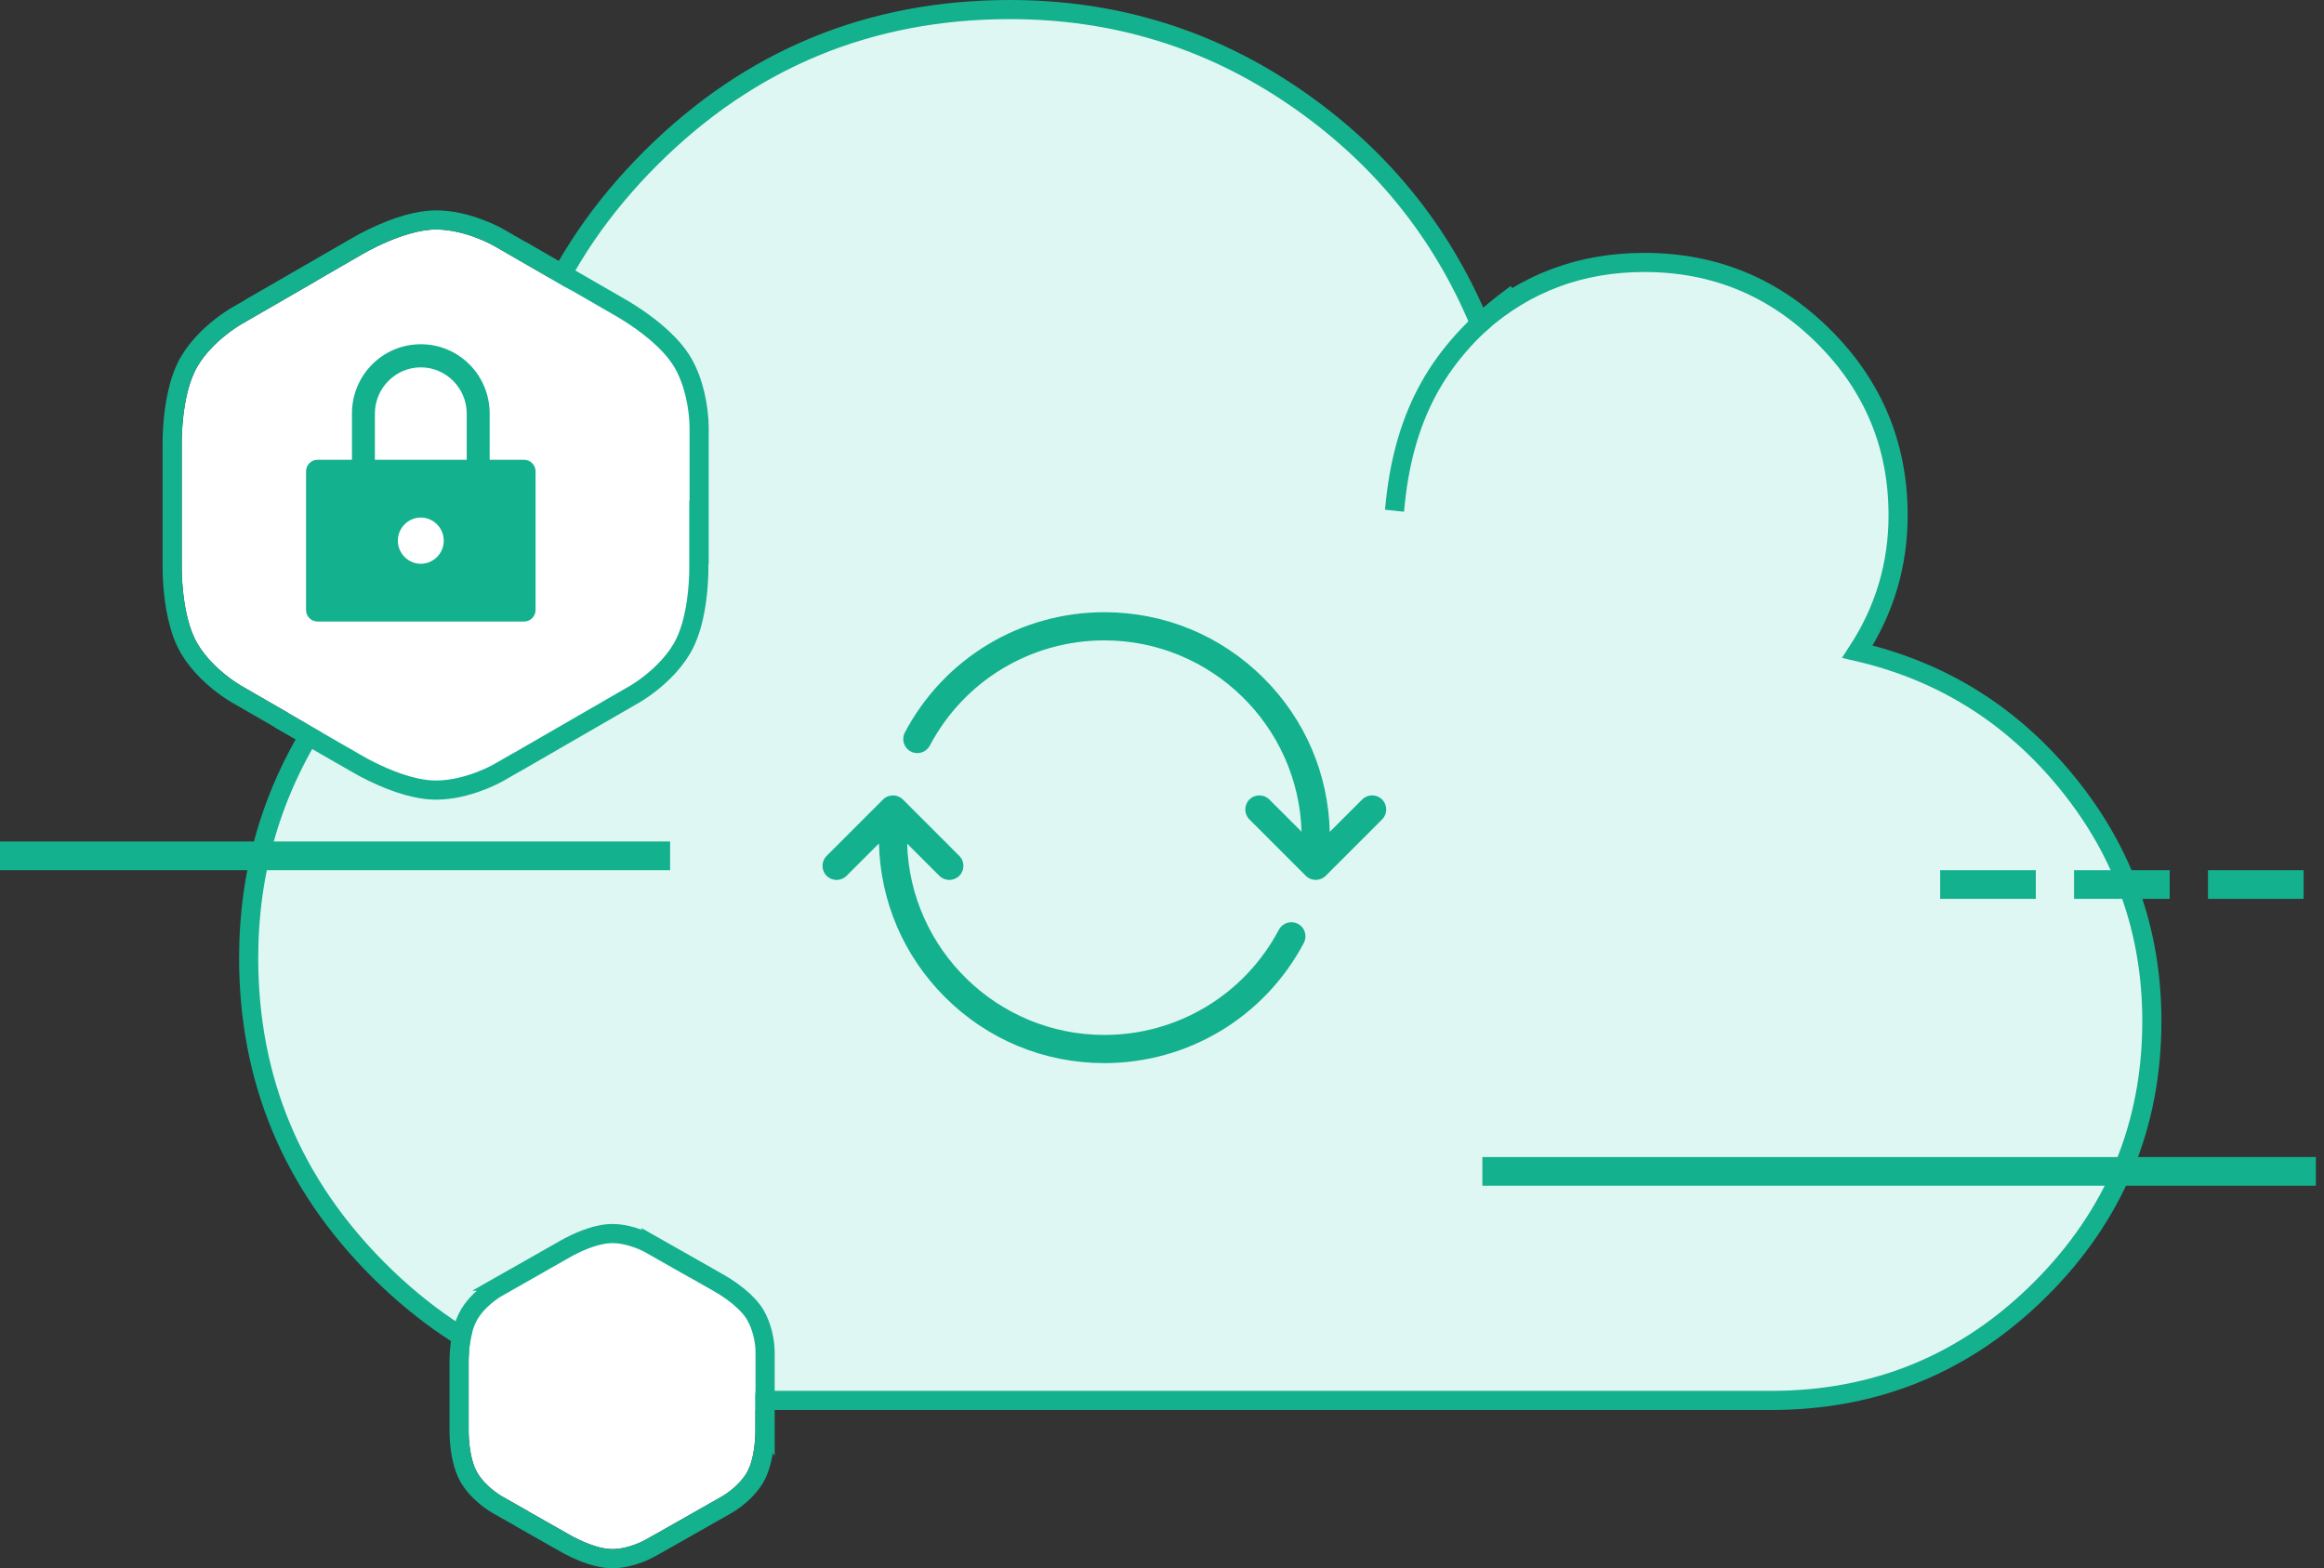 
<svg width="243px" height="164px" viewBox="0 0 243 164" version="1.1" xmlns="http://www.w3.org/2000/svg" xmlns:xlink="http://www.w3.org/1999/xlink">
    <rect x="0" y="0" width="243" height="164" fill="#333333" stroke="none"/>
    <!-- Generator: Sketch 48.2 (47327) - http://www.bohemiancoding.com/sketch -->
    <desc>Created with Sketch.</desc>
    <defs>
        <path d="M18.785,2.644 L14.081,5.36 L14.106,5.36 L11.876,6.646 L6.189,9.931 C6.189,9.931 3.236,11.616 1.647,14.314 C-0.1,17.278 0.001,22.447 0.001,22.447 L0.001,26.366 L0.001,27.879 L0.001,29.748 L0.001,31.643 L0.001,35.18 C0.001,35.18 -0.1,40.352 1.647,43.316 C3.236,46.014 6.189,47.7 6.189,47.7 L11.102,50.534 L11.124,50.567 L16.714,53.794 L16.721,53.794 L18.785,54.983 C18.785,54.983 23.211,57.659 26.655,57.626 C29.785,57.594 32.717,55.883 32.717,55.883 L34.662,54.763 L34.683,54.763 L46.887,47.714 C46.887,47.714 49.84,46.028 51.432,43.331 C53.179,40.366 53.074,35.194 53.074,35.194 L53.074,28.34 L53.103,28.383 L53.103,20.639 C53.103,20.639 53.118,17.239 51.58,14.512 C49.883,11.515 45.352,9.019 45.352,9.019 L40.648,6.303 L40.666,6.34 L39.409,5.616 L39.423,5.616 L32.717,1.744 C32.717,1.744 29.785,0.029 26.655,0 C23.211,-0.029 18.785,2.644 18.785,2.644 Z" id="path-1"></path>
        <path d="M10.612,1.468 L7.955,2.976 L7.969,2.976 L6.709,3.69 L3.496,5.514 C3.496,5.514 1.828,6.45 0.931,7.949 C-0.056,9.595 0.001,12.465 0.001,12.465 L0.001,14.641 L0.001,15.481 L0.001,16.519 L0.001,17.571 L0.001,19.535 C0.001,19.535 -0.056,22.407 0.931,24.053 C1.828,25.551 3.496,26.488 3.496,26.488 L6.272,28.062 L6.284,28.08 L9.442,29.872 L9.446,29.872 L10.612,30.532 C10.612,30.532 13.113,32.018 15.058,32 C16.827,31.982 18.483,31.032 18.483,31.032 L19.582,30.41 L19.594,30.41 L26.488,26.496 C26.488,26.496 28.156,25.559 29.056,24.061 C30.043,22.415 29.984,19.543 29.984,19.543 L29.984,15.737 L30,15.761 L30,11.461 C30,11.461 30.008,9.573 29.139,8.059 C28.181,6.394 25.621,5.008 25.621,5.008 L22.964,3.5 L22.974,3.52 L22.264,3.118 L22.272,3.118 L18.483,0.968 C18.483,0.968 16.827,0.016 15.058,0 C13.113,-0.016 10.612,1.468 10.612,1.468 Z" id="path-2"></path>
    </defs>
    <g id="Page-1" stroke="none" stroke-width="1" fill="none" fill-rule="evenodd">
        <g id="New-Design" transform="translate(-1137, -1546)">
            <g id="Cloud-storage" transform="translate(461, 1382)">
                <g id="cloud" transform="translate(677, 165)">
                    <path d="M224,105.782 C224,116.733 220.113,126.082 212.34,133.829 C204.566,141.577 195.186,145.451 184.2,145.451 L71.433,145.451 C58.65,145.451 47.716,140.923 38.629,131.867 C29.543,122.81 25,111.912 25,99.171 C25,90.08 27.453,81.764 32.359,74.223 C37.265,66.682 43.725,61.052 51.741,57.333 C51.602,55.405 51.533,53.924 51.533,52.891 C51.533,38.291 56.716,25.826 67.08,15.495 C77.445,5.165 89.951,-2.5690469e-15 104.6,0 C115.517,0 125.416,3.03 134.295,9.091 C143.174,15.151 149.651,23.071 153.728,32.85 C158.565,28.581 164.3,26.446 170.933,26.446 C178.258,26.446 184.511,29.028 189.693,34.193 C194.876,39.359 197.467,45.591 197.467,52.891 C197.467,58.056 196.05,62.808 193.217,67.147 C202.131,69.213 209.49,73.845 215.294,81.041 C221.098,88.238 224,96.485 224,105.782 L224,105.782 Z" id="Shape" stroke="#14B18E" stroke-width="2" fill="#DFF7F2" fill-rule="nonzero"></path>
                    <path d="M0.5,88.5 L67.567,88.5" id="Line-27" stroke="#14B18E" stroke-width="3" stroke-linecap="square"></path>
                    <path d="M155.5,121.5 L239.649,121.5" id="Line-29" stroke="#14B18E" stroke-width="3" stroke-linecap="square"></path>
                    <path d="M203.366,91.5 L239.649,91.5" id="Line-29" stroke="#14B18E" stroke-width="3" stroke-linecap="square" stroke-dasharray="7"></path>
                    <path d="M158.5,31.5 C154.476,33.537 151.234,36.059 148.773,39.066 C146.312,42.073 144.445,45.793 143.172,50.228" id="Line-17" stroke="#14B18E" stroke-width="2" stroke-linecap="square" transform="translate(150.836, 40.864) rotate(-10) translate(-150.836, -40.864) "></path>
                    <g id="hexagon" transform="translate(18, 23)" fill-rule="nonzero">
                        <g id="Shape">
                            <use fill="#FFFFFF" fill-rule="evenodd" xlink:href="#path-1"></use>
                            <path stroke="#14B18E" stroke-width="2" d="M18.277,1.783 C18.429,1.691 18.694,1.54 19.052,1.349 C19.655,1.027 20.313,0.705 21.006,0.405 C22.204,-0.115 23.382,-0.518 24.503,-0.758 C25.265,-0.921 25.987,-1.005 26.664,-1 C28.157,-0.986 29.689,-0.635 31.188,-0.062 C32.099,0.286 32.805,0.637 33.217,0.878 L38.278,3.8 L38.265,3.773 L41.148,5.437 L45.835,8.143 C45.897,8.178 46.006,8.24 46.156,8.328 C46.401,8.473 46.673,8.641 46.965,8.829 C47.801,9.367 48.637,9.968 49.421,10.619 C50.746,11.721 51.791,12.855 52.451,14.021 C52.721,14.499 52.956,15.011 53.158,15.549 C53.575,16.657 53.84,17.831 53.986,19.005 C54.074,19.718 54.104,20.286 54.103,20.64 C54.103,20.641 54.103,20.64 54.103,20.639 L54.103,31.686 L54.074,31.642 L54.074,35.174 C54.075,35.186 54.075,35.186 54.075,35.227 C54.08,35.685 54.064,36.321 54.012,37.075 C53.93,38.243 53.776,39.402 53.531,40.494 C53.24,41.788 52.837,42.917 52.293,43.839 C51.783,44.703 51.125,45.515 50.356,46.273 C49.709,46.91 49.02,47.475 48.33,47.965 C47.912,48.261 47.582,48.468 47.387,48.58 L34.951,55.763 L34.929,55.763 L33.221,56.747 C32.803,56.99 32.097,57.341 31.184,57.689 C29.686,58.261 28.157,58.611 26.664,58.626 C25.988,58.633 25.266,58.549 24.503,58.386 C23.382,58.146 22.202,57.743 21.003,57.222 C20.31,56.921 19.653,56.6 19.05,56.278 C18.686,56.083 18.419,55.93 18.286,55.849 L16.454,54.794 L16.446,54.794 L10.421,51.316 L10.4,51.284 L5.693,48.568 C5.494,48.454 5.164,48.247 4.747,47.951 C4.058,47.463 3.37,46.898 2.724,46.262 C1.954,45.503 1.295,44.69 0.786,43.824 C0.243,42.902 -0.161,41.774 -0.452,40.48 C-0.699,39.386 -0.853,38.224 -0.935,37.054 C-0.988,36.3 -1.004,35.665 -0.999,35.21 C-0.999,35.172 -0.999,35.172 -0.999,35.18 L-0.999,26.366 L-0.999,22.467 C-0.999,22.455 -0.999,22.455 -0.999,22.417 C-1.004,21.962 -0.988,21.327 -0.935,20.573 C-0.853,19.403 -0.698,18.241 -0.452,17.147 C-0.161,15.855 0.243,14.727 0.785,13.807 C1.295,12.94 1.954,12.128 2.724,11.368 C3.37,10.732 4.058,10.168 4.747,9.679 C5.164,9.384 5.494,9.176 5.689,9.065 L10.372,6.36 L10.349,6.36 L18.277,1.783 Z M54.103,20.64 C54.103,20.64 54.103,20.64 54.103,20.64 C54.103,20.641 54.103,20.641 54.103,20.641 Z"></path>
                        </g>
                    </g>
                    <g id="hexagon-copy-4" transform="translate(48, 129)" fill-rule="nonzero">
                        <g id="Shape">
                            <use fill="#FFFFFF" fill-rule="evenodd" xlink:href="#path-2"></use>
                            <path stroke="#14B18E" stroke-width="2" d="M10.111,0.603 C10.204,0.548 10.358,0.462 10.564,0.353 C10.915,0.169 11.297,-0.014 11.7,-0.186 C12.401,-0.485 13.092,-0.717 13.755,-0.856 C14.214,-0.953 14.652,-1.003 15.067,-1 C15.967,-0.992 16.879,-0.786 17.769,-0.452 C18.308,-0.25 18.727,-0.045 18.976,0.098 L20.572,1.004 L20.564,0.989 L23.457,2.631 L26.097,4.129 C26.237,4.205 26.468,4.339 26.761,4.525 C27.247,4.832 27.733,5.176 28.191,5.549 C28.978,6.192 29.602,6.858 30.007,7.561 C30.171,7.848 30.314,8.152 30.436,8.473 C30.863,9.588 31.002,10.681 31,11.462 C31,11.463 31,11.462 31,11.461 L31,19.017 L30.984,18.993 L30.984,19.523 C30.984,19.532 30.984,19.532 30.984,19.556 C30.987,19.822 30.978,20.188 30.947,20.62 C30.899,21.29 30.809,21.956 30.665,22.587 C30.491,23.348 30.248,24.018 29.913,24.576 C29.603,25.092 29.208,25.572 28.747,26.018 C28.09,26.655 27.437,27.11 26.982,27.365 L19.858,31.41 L19.845,31.41 L18.98,31.899 C18.726,32.045 18.306,32.25 17.767,32.452 C16.878,32.786 15.967,32.991 15.068,33 C14.652,33.004 14.214,32.954 13.755,32.857 C13.091,32.718 12.399,32.485 11.698,32.186 C11.295,32.014 10.913,31.83 10.563,31.646 C10.351,31.535 10.193,31.446 10.12,31.402 L9.183,30.872 L9.178,30.872 L5.588,28.834 L5.575,28.816 L3.007,27.36 C2.548,27.102 1.896,26.648 1.24,26.012 C0.778,25.565 0.382,25.084 0.073,24.568 C-0.261,24.01 -0.505,23.341 -0.679,22.58 C-0.824,21.947 -0.914,21.28 -0.962,20.608 C-0.993,20.176 -1.002,19.812 -1,19.547 C-0.999,19.535 -0.999,19.529 -0.999,19.528 L-0.999,14.641 L-0.999,12.485 C-0.999,12.476 -0.999,12.476 -1,12.453 C-1.002,12.188 -0.993,11.824 -0.962,11.392 C-0.914,10.721 -0.824,10.053 -0.679,9.42 C-0.505,8.66 -0.261,7.991 0.073,7.435 C0.382,6.918 0.778,6.437 1.24,5.99 C1.896,5.354 2.548,4.9 3.003,4.645 L4.18,3.976 L4.166,3.976 L10.111,0.603 Z"></path>
                        </g>
                    </g>
                    <g id="lock" transform="translate(31, 35)" fill="#14B18E" fill-rule="nonzero">
                        <path d="M22.8,12.083 L19.2,12.083 L19.2,7.25 C19.2,3.232 15.99,0 12,0 C8.01,0 4.8,3.232 4.8,7.25 L4.8,12.083 L1.2,12.083 C0.54,12.083 0,12.627 0,13.292 L0,27.792 C0,28.456 0.54,29 1.2,29 L22.8,29 C23.46,29 24,28.456 24,27.792 L24,13.292 C24,12.627 23.46,12.083 22.8,12.083 Z M12,22.958 C10.68,22.958 9.6,21.871 9.6,20.542 C9.6,19.212 10.68,18.125 12,18.125 C13.32,18.125 14.4,19.212 14.4,20.542 C14.4,21.871 13.32,22.958 12,22.958 Z M16.8,12.083 L7.2,12.083 L7.2,7.25 C7.2,4.592 9.36,2.417 12,2.417 C14.64,2.417 16.8,4.592 16.8,7.25 L16.8,12.083 Z" id="Shape"></path>
                    </g>
                    <g id="sync" transform="translate(85, 63)" fill="#14B18E" fill-rule="nonzero">
                        <path d="M58.512,19.61 C57.937,19.035 57.003,19.035 56.429,19.61 L53.042,22.996 C52.892,16.925 50.455,11.237 46.143,6.928 C41.69,2.475 35.769,0.023 29.471,0.023 C20.706,0.023 12.714,4.842 8.614,12.595 C8.234,13.315 8.508,14.208 9.227,14.588 C9.947,14.968 10.84,14.694 11.22,13.975 C14.806,7.187 21.8,2.97 29.471,2.97 C40.638,2.97 49.762,11.891 50.092,22.978 L46.724,19.61 C46.149,19.035 45.215,19.035 44.64,19.61 C44.065,20.184 44.065,21.119 44.64,21.693 L50.534,27.587 C50.823,27.876 51.2,28.018 51.578,28.018 C51.955,28.018 52.332,27.873 52.621,27.587 L58.515,21.693 C59.09,21.119 59.09,20.184 58.515,19.61 L58.512,19.61 Z" id="Shape"></path>
                        <path d="M49.715,32.612 C48.996,32.232 48.103,32.506 47.723,33.225 C44.136,40.013 37.143,44.23 29.471,44.23 C18.305,44.23 9.18,35.309 8.85,24.222 L12.219,27.59 C12.508,27.879 12.885,28.021 13.262,28.021 C13.639,28.021 14.017,27.876 14.305,27.59 C14.88,27.016 14.88,26.081 14.305,25.507 L8.411,19.613 C7.836,19.038 6.902,19.038 6.327,19.613 L0.433,25.507 C-0.141,26.081 -0.141,27.016 0.433,27.59 C1.008,28.165 1.942,28.165 2.517,27.59 L5.903,24.204 C6.053,30.275 8.491,35.963 12.802,40.272 C17.255,44.725 23.176,47.177 29.474,47.177 C38.239,47.177 46.232,42.358 50.331,34.605 C50.711,33.885 50.437,32.992 49.718,32.612 L49.715,32.612 Z" id="Shape"></path>
                    </g>
                </g>
            </g>
        </g>
    </g>
</svg>